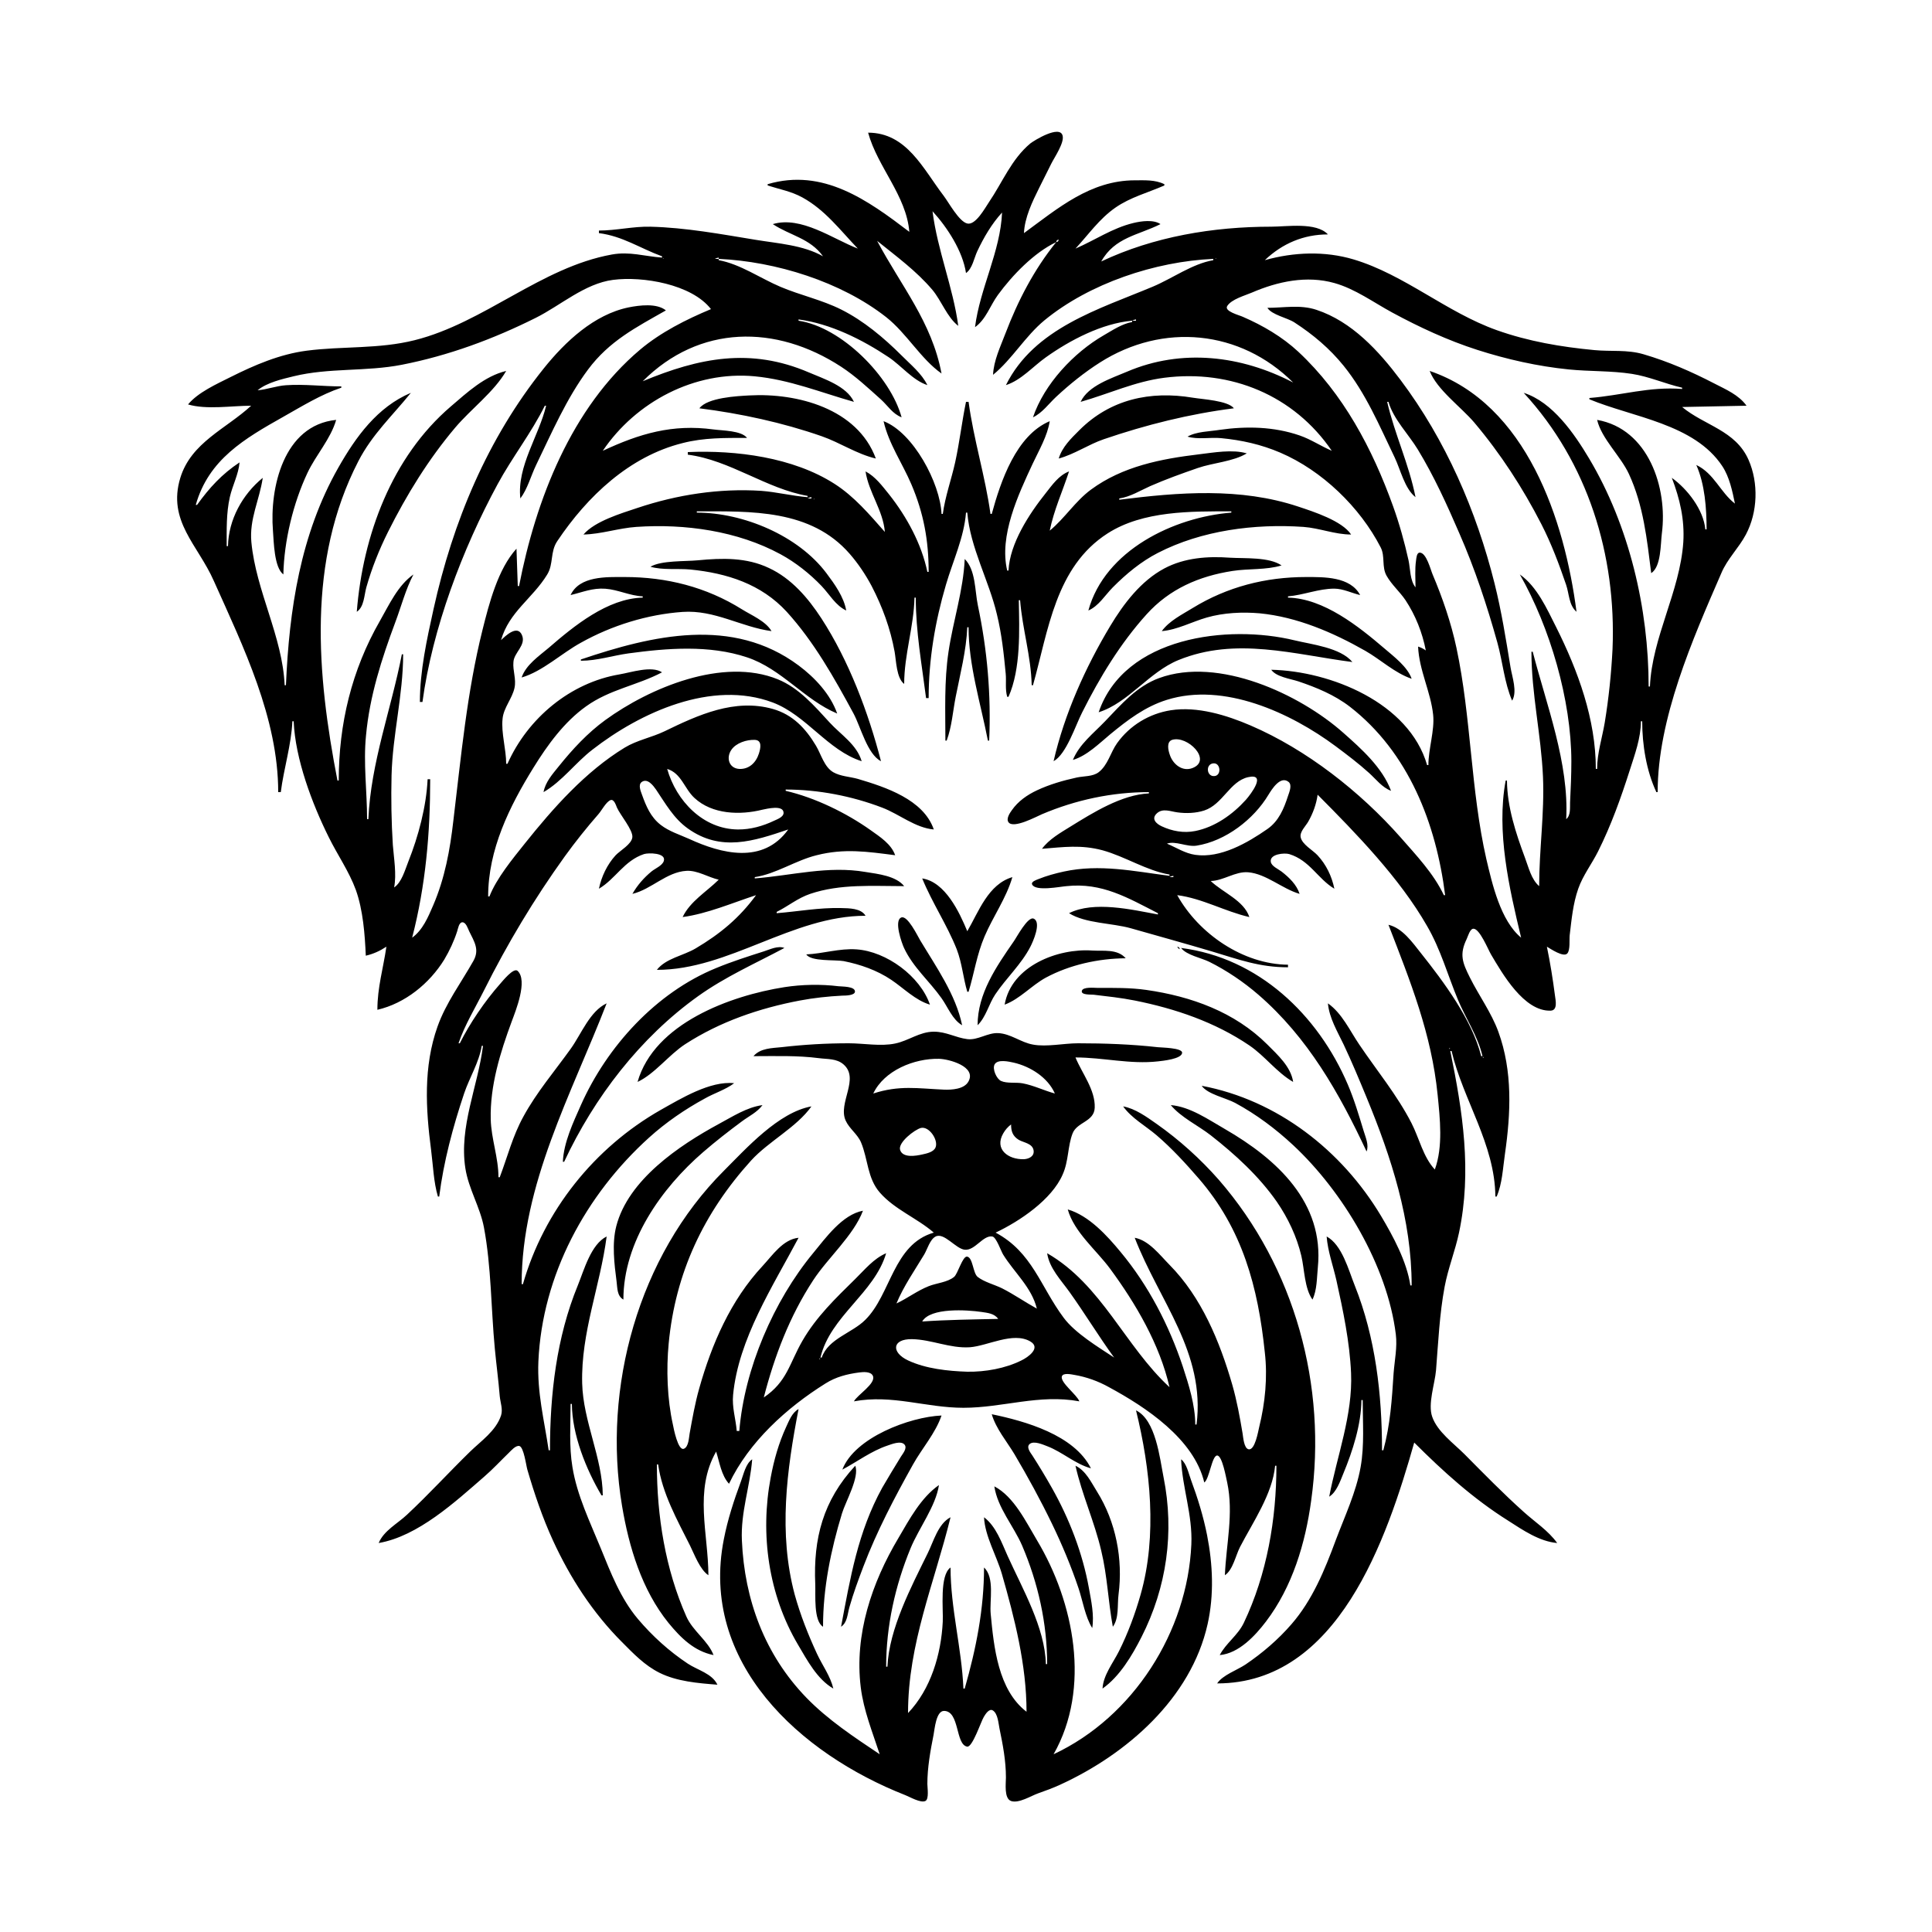 <?xml version="1.0" encoding="UTF-8"?>
<svg xmlns="http://www.w3.org/2000/svg" xmlns:xlink="http://www.w3.org/1999/xlink" width="1500pt" height="1500pt" viewBox="0 0 1500 1500" version="1.1">
<g id="surface1">
<path style=" stroke:none;fill-rule:nonzero;fill:rgb(0%,0%,0%);fill-opacity:1;" d="M 674 103 C 681.293 129.66 703.699 151.828 706 180 C 673.801 155.484 638.984 130.266 596 143 L 596 144 C 605.332 147 614.238 148.5 623 153.312 C 640.633 163 652.395 178.781 666 193 C 646.465 185.422 622 167.461 600 174 C 613.293 182.828 629 185 639 199 C 623.695 190.297 604 189.035 587 186.246 C 559.965 181.828 532.422 176.688 505 176.016 C 491.562 175.688 478.406 179 465 179 L 465 181 C 483.508 183.352 496.973 192.805 514 199 L 514 200 C 500.316 199 488.934 195.086 475 197.613 C 420 207.57 375.973 250.551 322 264.105 C 293.992 271.141 266 268.637 238 272.289 C 217.227 275 197.547 283.453 179 292.754 C 168.254 298.141 153.738 304.641 146 314 C 160.43 318.266 179.945 315 195 315 C 175.465 333 148.438 343.492 140 371 C 129.785 404.586 153.695 423.055 166 451 C 188.996 502.32 216 557.633 216 615 L 218 615 C 220.301 596.82 226.215 578.227 227 560 L 228 560 C 229.262 589.344 242.312 624 255.246 650 C 262 663.723 271 676.508 276.301 691 C 281.875 706.66 283.289 725.488 284 742 C 289.898 740.637 294.953 738.324 300 735 C 297.523 752 293 766.613 293 784 C 314.566 779.008 333.484 763.555 344.934 745 C 349 738.176 352.504 730.625 354.973 723 C 355.59 721.09 356.328 716.055 359 716.055 C 361.852 716.055 363.309 721.062 364.258 723 C 368.266 731.184 372.441 737.281 367.574 746 C 358 763 346.254 778.586 339.699 797 C 328.613 828.152 330.531 861 334.719 893 C 336.242 904.699 336.633 917.715 340 929 L 341 929 C 344.445 901.766 351.637 875 360.332 849 C 364.43 836.758 372 824.809 374 812 L 375 812 C 371 843.633 356.301 874.715 361.297 907 C 363.77 923 372.762 937.148 375.738 953 C 381.488 983.605 381.219 1016 384.172 1047 C 385.344 1059.34 387 1071.641 388 1084 C 388.48 1089 390.586 1094.176 389 1099 C 385 1111 373.512 1118.711 365 1127.016 C 348.457 1143.152 332.941 1160.195 316 1176 C 308.582 1183 298 1188.363 294 1198 C 324.547 1192.742 353.473 1166 376 1146.426 C 382.684 1140.648 388.664 1134.16 395 1128.016 C 396.727 1126.34 400.402 1122 403.273 1122.68 C 406.691 1123.672 408.48 1137.766 409.426 1141 C 414.887 1159.695 421.172 1178.277 429.309 1196 C 442.715 1225.199 460.25 1252.25 483 1275 C 491.934 1284 500.547 1293.004 512 1298.73 C 525.57 1305.516 542 1306.824 557 1308 C 552.836 1299.258 541.629 1296.703 534 1291.645 C 519.559 1282.062 506.461 1270.211 495.297 1257 C 481.824 1241.059 474.18 1221.102 466.398 1202 C 458 1181.438 448 1161.086 444.434 1139 C 441.738 1123 443 1106.223 443 1090 L 444 1090 C 444.199 1114 455 1140.723 467 1161 L 468 1161 C 467.762 1132.012 452.738 1103.547 452 1074 C 451 1034.516 466 998.48 471 960 C 458.824 966 453.387 986.25 448.602 998 C 432 1038.402 427 1082.68 427 1126 L 426 1126 C 422.504 1102.328 416.969 1081.438 418 1057 C 420.973 990.004 454.777 927.629 504 883.172 C 516.941 871.48 531.77 861.309 547 853 C 554.367 848.773 563.32 846.055 570 841 C 551.379 839.004 528.551 853 513 861.719 C 461.5 891.012 422.293 940 406 997 L 405 997 C 405 919.438 443.645 849.523 471 779 C 458 785.059 451.281 802.816 443.289 814 C 430.797 831.48 416.59 848.035 406.309 867 C 398 882.078 394 898.172 388 914 L 387 914 C 387 898.695 381.387 884.199 381 869 C 380.375 843 388.34 817.27 397.32 793 C 400.277 785 410 761.27 401.836 753.754 C 398.676 751 390 762 388.176 764 C 376.648 777 364.695 794.527 357 810 L 356 810 C 360.895 795.621 368.984 782.535 375.754 769 C 393.887 732.734 414.684 698 438.426 665 C 446.688 653.559 455.445 642.629 464.715 632 C 467.168 629.188 470.578 622.562 474 621.207 C 476.77 620.188 478.277 625.34 479 627 C 481.441 632.602 491.52 644.441 490.965 650 C 490.418 655.461 481.559 660.273 478 664.004 C 471.43 671.176 466.992 680.473 465 690 C 477.875 682.438 484.547 668.246 500 663.105 C 503.238 662.027 517.34 662 515.387 668.422 C 514.344 672 508.656 674.309 506 676.469 C 500 681.344 494.824 687.289 491 694 C 505.758 690.496 517.434 677 533 676.109 C 541.496 675.645 549.844 681.113 558 683 C 548.625 692.297 535.812 699.781 530 712 C 549.195 709.414 568.594 701 587 695 C 573.941 712.82 558.996 725.164 540 736.398 C 530.398 742.074 517 744 510 753 C 566 753 615 711 672 711 C 668.605 705.125 659.199 705.168 653 705.016 C 635.809 704.594 619.941 707.652 603 709 L 603 708 C 611.945 703.551 619.348 697.273 629 694.004 C 652.406 686.074 677.68 688 702 688 C 695.594 680 681.668 678.551 672 677 C 642.793 672 615 679.711 586 682 L 586 681 C 602.461 678.57 617.688 668 634 664 C 655.516 658.52 673.547 661.23 695 664 C 692 655.309 683.172 649.695 676 644.578 C 657 631.078 632.754 619.266 610 614 L 610 613 C 635.301 613 661.355 618.02 685 627.066 C 698.223 632.121 710.617 642.742 725 644 C 717 620.715 687.484 611.098 666 604.723 C 659.875 603 652.652 602.793 647 599.582 C 639.918 595.508 637.523 585.684 633.547 579 C 625.531 565.527 615.43 554.781 600 550.43 C 570.375 542.066 542 555.117 516 567.742 C 505.938 572.598 494.605 574.617 485 580.465 C 454.586 599 429.379 627.469 407.398 655 C 397.953 666.828 385.441 682 380 696 L 379 696 C 379 659.672 395.457 626.215 414.191 596 C 425 578.5 438 560.559 455 548.43 C 473.492 535.148 494.621 532.211 514 522 C 506 516.617 489.836 522.105 481 523.586 C 442.91 530 409.812 557.465 394 593 L 393 593 C 393 581.664 389 569.016 390.199 558 C 391 549.441 397.688 542.406 399.48 534 C 400.941 527.156 398 520.754 398.625 514 C 399 506.652 408.617 501.02 405.258 493.109 C 401.715 484.77 392.594 493.57 389 497 C 395.254 475 413.551 464.617 424.883 446 C 429.906 437.742 427 428.371 432.75 420 C 455.914 385.445 488.633 354.285 530 344 C 546.574 339.73 563 340 580 340 C 575.613 334.234 560.852 334.359 554 333.426 C 522 329.082 496.504 336.691 468 350 C 493.598 312.062 539.297 287.727 586 292.172 C 613 294.75 637 304.645 663 312 C 657.258 299.695 639.695 294.172 628 289.148 C 582.641 269.672 542.805 277.789 499 296 C 543 252 602.402 251.746 653 284.695 C 664.195 292 674 301.211 684 310.172 C 689.336 315.02 693 321.32 700 324 C 691.316 292.246 653.395 254 620 249 L 620 248 C 644.926 251.355 669.316 263.559 690 277.355 C 699.883 284 708.629 295.227 720 299 C 715.641 290 707 283.07 700 276 C 686.277 262.285 670.457 249 653 240.27 C 638 232.777 621.391 229.223 606 222.715 C 590.535 216.18 574.664 205 558 202 L 558 201 C 602.285 203 653 218.723 688 246.211 C 703.977 258.809 714.773 278.539 731 290 C 723.457 250 699.594 222 681 187 C 695.945 199.047 711.383 210.293 723.867 225 C 731 233.5 735.238 246.234 744 253 C 739.953 223 727.844 194.406 724 164 C 735.48 176.504 747.473 195 750 212 C 754.953 208.621 756.281 200.289 758.781 195 C 763.824 184.316 769.988 173.723 778 165 C 776.691 195.477 760.828 223.738 757 254 C 765.531 248 768.703 237.27 774.758 229 C 785.914 213.754 802.73 196.207 820 188 C 802.797 209.348 790.305 233.449 780.574 259 C 776.672 269.258 771.484 280 771 291 C 785.762 279 795.941 261.012 811 248.613 C 845.883 220 896.855 203 942 201 L 942 202 C 925.652 204.816 910.203 216.199 895 222.574 C 853.438 240.004 803 254.668 781 299 C 792.801 295.238 802 284.496 812 277.426 C 830.695 264.09 855.711 251 879 249 L 879 250 C 871.172 251.395 863.816 256.352 857 260.285 C 833.652 273.762 810.75 298.145 802 324 C 809.176 320.652 814.27 313.426 820 308.09 C 830.457 298.352 841.938 289.113 854 281.438 C 902.805 250.379 962.898 256 1004 297 C 963.781 276 917.465 270.422 875 288.578 C 863 293.703 844.887 299.383 839 312 C 860.816 305.805 881.23 296.191 904 293.285 C 955.703 286.688 1004.656 307 1034 350 C 1025.492 346.336 1017.84 341.121 1009 338.078 C 988.977 331.188 967.781 330.766 947 333.73 C 939.227 335 928.801 335 922 339 C 930.266 341.441 939.473 339.359 948 340.172 C 963.996 341.691 979.191 345.09 994 351.426 C 1026.391 365.289 1055.895 393.746 1071.957 425 C 1075.559 432.012 1072.598 440 1076.531 447 C 1080.461 454 1086.785 459.371 1091.25 466 C 1099 477.734 1104.312 491.152 1107 505 C 1104.949 503.602 1103.355 502.75 1101 502 C 1101.789 520.422 1110.797 537 1112.695 555 C 1113.953 567 1109 581.434 1109 594 L 1108 594 C 1094 545.512 1032.891 521 987 520 C 990.766 525.504 1001.855 527 1008 529 C 1022 533.719 1036 539.457 1048 548.664 C 1093.789 584.199 1114.992 639.559 1122 695 L 1121 695 C 1112.992 678.07 1099.523 664 1087.285 650 C 1056 614.625 1014.477 582 971 563.281 C 952.301 555.234 929.594 548.223 909 551.438 C 892.281 554.051 877.18 563.191 867.301 577 C 862.195 584.141 860.184 594.047 852.961 599.566 C 848.441 603.02 841.395 602.492 836 603.66 C 825.32 606 814.906 609 805 613.641 C 797.496 617.168 790.41 622.109 785.621 629.004 C 784 631.207 781 635.68 783 638.395 C 786.801 643.676 804.637 634.008 809 632.148 C 835.273 621 863.449 615 892 615 L 892 616 C 870.762 617 848.531 631 831 641.809 C 823.277 646.602 814.449 651.594 809 659 C 825.75 657.668 839.277 655.695 856 660.156 C 873.57 665 890.23 676 908 679 L 908 680 C 880.461 676.441 853.789 670.645 826 676.66 C 819.211 678.133 812.422 680 806 682.605 C 804.695 683.152 800.344 684.516 801.348 686.699 C 803.91 692.293 823.297 688.328 828 688 C 855.605 685 875.742 697.133 899 709 L 899 710 C 878.758 706.238 849.359 699.285 830 709 C 842.66 717 863.547 716.602 878 720.711 C 898.996 726.676 920 732.488 941 738.723 C 961.945 745 977.816 751 1000 751 L 1000 749 C 965.246 748.711 930.641 725 914 695 C 933.602 697.531 950.891 707.617 970 712 C 965.707 699.062 949.352 693 940 684 C 949.984 683.785 959 676.441 969 677.227 C 983 678.348 995.625 690.148 1009 694 C 1006.703 686.812 1000.859 681.227 995 676.68 C 992.52 674.758 987 672.465 986.633 669 C 985.742 663 997.285 662 1001 663.121 C 1017 668.078 1023 682.199 1036 690 C 1033.996 680.312 1029.695 671.301 1022.906 664.004 C 1019.207 660.027 1010.945 655.633 1009.828 650 C 1008.992 645.797 1013.746 641.355 1015.664 638 C 1019.371 631.516 1022 624.406 1023 617 C 1053 647.164 1086.738 681.801 1108 719 C 1118.496 737.035 1123.969 757 1131.859 776 C 1137.914 790.652 1147.402 804.449 1151 820 L 1150 820 C 1142.883 791.766 1121 762.398 1103.199 740 C 1096.586 731.699 1088.898 720.562 1078 718 C 1095 762 1111.438 802.691 1116.168 850 C 1118 868.414 1120.492 890.188 1114 908 C 1104.922 898.277 1101.902 883.711 1095.891 872 C 1084.648 850.094 1069 831.266 1055.344 811 C 1047.938 800.117 1041.984 786.742 1031 779 C 1031.992 790.348 1038.445 801 1043.219 811 C 1049.566 824.438 1055.32 838.266 1060.988 852 C 1080.215 898.586 1096 947.094 1096 998 L 1095 998 C 1092.266 979.473 1081.711 960 1072.199 944 C 1041.766 893.172 991.754 854.07 933 843 C 937.5 849.594 951.891 852.465 959 856.309 C 975.363 865.16 990.398 876.422 1004 889.09 C 1042.625 925.07 1077.184 982.832 1083.715 1036 C 1084.938 1046 1082.77 1056.09 1082 1066 C 1080.68 1086.602 1079.441 1106.066 1074 1126 L 1073 1126 C 1073 1082.715 1067.988 1038.473 1051.801 998 C 1047 986.055 1042 966.488 1030 960 C 1030.922 971.645 1035 982.656 1037.574 994 C 1042.789 1017.602 1047.902 1041.809 1048.961 1066 C 1050.383 1098.477 1038 1130.543 1032 1162 C 1037.645 1158.547 1040.523 1150 1042.988 1144 C 1050.191 1126.637 1056.844 1106 1057 1087 L 1058 1087 C 1058 1104.184 1059.41 1122.023 1056.387 1139 C 1052.859 1158.766 1044 1177.312 1037 1196 C 1028.492 1219 1018.93 1242.352 1002.711 1261 C 992.34 1273 980 1283.531 967 1292.328 C 960.527 1296.672 949.254 1300.504 945 1307 C 1038.77 1307 1076.73 1195 1098 1120 C 1120.383 1142.383 1144 1163.754 1171 1180.68 C 1182.395 1188 1195.215 1196.797 1209 1198 C 1202 1188.273 1191.734 1181.719 1183 1173.828 C 1167 1159.492 1152 1144.125 1137 1129 C 1128.574 1120.574 1116 1111.582 1111.969 1100 C 1108.434 1090.031 1114 1074.434 1114.914 1064 C 1116.648 1042.406 1117.613 1020.34 1121.609 999 C 1124.293 984.684 1129.781 971.215 1132.789 957 C 1142.859 909.434 1135.672 863 1126 816 L 1127 816 C 1136 854.254 1160.664 888.266 1161 929 L 1162 929 C 1166.367 919 1166.816 907 1168.422 896 C 1173 864.25 1174.48 831.648 1163.305 801 C 1157.91 786.203 1148.27 773.043 1141.246 759 C 1135.441 747.391 1132.914 741.059 1138.742 729 C 1139.723 727 1141.234 721.055 1144 721.055 C 1148.859 721.055 1155.398 737.281 1157.602 741 C 1166.383 755.809 1183.18 785.383 1203.891 784.668 C 1209.586 784.469 1207.746 776.578 1207.281 773 C 1205.609 760.121 1203.625 747.715 1201 735 C 1203.832 736.652 1213.84 743.492 1216.82 740.293 C 1219.281 737.652 1218.297 729.496 1218.715 726 C 1220.176 713.793 1221.254 701.707 1225.344 690 C 1228.961 679.652 1235.871 670.758 1240.754 661 C 1250.902 640.715 1258.453 619.562 1265.344 598 C 1269.281 585.676 1273.965 573.078 1274 560 L 1275 560 C 1275 578.242 1278.23 598.391 1286 615 L 1287 615 C 1287 558 1314 496.629 1336.43 445 C 1341 434.035 1349.938 425.512 1355.512 415 C 1364.691 397.684 1365.473 375 1357.559 357 C 1347.418 334.062 1323.496 330.484 1306 316 L 1356 315 C 1350 306.602 1339.934 302.363 1331 297.742 C 1313.219 288.539 1295.258 280.684 1276 275.035 C 1263.324 271.316 1250.871 273.055 1238 271.828 C 1212 269.367 1186.566 265.059 1162 256.309 C 1122.988 242.41 1090.371 213.223 1051 201.438 C 1028.594 194.734 1004.383 195.695 982 202 C 995.629 189 1012.207 182 1031 182 C 1022 172.277 999 176 987 176 C 941.922 176.016 895.863 183.66 855 203 C 865.477 184.207 883.695 182.688 901 174 C 895.59 170.305 886 171.672 880 173.129 C 863.621 177.051 850.223 186.441 835 193 C 845.227 182 853.379 170 866 161.203 C 877.758 153.059 891 149.703 904 144 L 904 143 C 896.754 139.453 888.879 140 881 140 C 846.562 140.055 821.312 161.723 795 181 C 795.527 169 801.438 156.66 806.754 146 L 816.246 127 C 818.668 122.156 826.484 110.809 825 105.316 C 822.863 96.773 802.984 109 800 111.324 C 785.262 123.602 778.359 141.504 767.805 157 C 764.848 161.344 757.484 175.043 751 173.539 C 744.547 172.035 736.586 157.148 732.652 152 C 716.703 131.113 704 103.02 674 103 M 707 180 L 706 181 L 707 180 M 681 186 L 680 187 L 681 186 M 822 186 C 821.453 187.637 821.637 187.453 820 188 C 820.547 186.363 820.363 186.547 822 186 M 515 200.332 L 515.332 200.668 C 514.84 200.832 514.227 200.332 515 200.332 M 558 200 L 558 201 L 555 201 C 556.246 200.316 556.551 200.25 558 200 M 944 200.332 L 944.332 200.668 C 943.84 200.832 943.227 200.332 944 200.332 M 552 240 C 532.652 248.055 513 258 497 271.438 C 443.605 316.496 415.977 388.082 403 455 L 402 455 L 401 426 C 386.598 441.789 379.723 468.621 374.629 489 C 362.496 537.512 358 587.469 352 637 C 349.445 659.641 345.355 682 336.281 703 C 332.383 712.039 328.203 722.094 320 728 C 330.516 687.355 334 646.809 334 605 L 332 605 C 331 626.23 324.84 649.34 317 669 C 314.488 675.301 311.855 685.164 306 689 C 307.996 678.762 305.801 666.387 305 656 C 303.863 638.102 303.574 620 304 602 C 304.785 570.516 313 539.586 313 508 L 312 508 C 303.723 550.691 287.887 592.031 286 636 L 285 636 C 285 614.504 282 592.516 284.172 571 C 287 540.379 296.254 511.688 306.949 483 C 311.469 471 314.984 457.418 321 446 C 308.867 454.551 302.18 469.43 295 482 C 273 520.285 263 562.145 263 606 L 262 606 C 245.98 523.395 238.309 435.395 278.258 358 C 289 337.191 304.648 322.801 319 305 C 292.926 316 276.234 339.238 262.719 363 C 233.18 415 224.52 473.316 222 532 L 221 532 C 219.383 494.324 198.773 458.828 195.172 421 C 193.445 403 201.453 388.297 204 371 C 188.254 383.832 177.426 403.441 177 424 L 176 424 C 176 411.273 175.629 398.504 178.426 386 C 180.457 377 185.188 368.293 186 359 C 172.305 368.07 162.566 378.684 153 392 L 152 392 C 162 356.691 189.793 340.605 220 323.574 C 234.547 315.375 249 306.375 265 301 L 265 300 C 250.684 300 236.379 298.098 222 299.09 C 214.516 299.605 207.438 302.391 200 303 C 207.301 297 218.93 294.344 228 292.129 C 255.496 285.418 284.242 288.641 312 283.195 C 348.332 276.07 382.961 263.273 416 246.754 C 435.34 237.082 454 220.133 476 217.289 C 498.859 214.316 537 220.605 552 240 M 1306 301 L 1306 302 C 1280.398 300 1259 307.023 1234 309 L 1234 310 C 1267.637 324 1315.523 329 1337.238 362 C 1342.77 370.43 1344.988 381.258 1347 391 C 1335.645 382.234 1330.887 367.605 1317 361 C 1323.703 376.141 1324.953 394.641 1325 411 L 1324 411 C 1322.672 395.781 1310 379.543 1298 371 C 1304.254 387.336 1308 403.402 1306.91 421 C 1304.281 459.375 1282.645 494.789 1281 533 L 1280 533 C 1280 472.539 1264.906 408.156 1233.801 356 C 1222.348 336.801 1205.473 312.113 1183 305 C 1232.812 359.09 1255 431 1251.961 504 C 1251 523 1249 542.25 1245.918 561 C 1243.898 573 1240 584.762 1240 597 L 1239 597 C 1238.973 558.461 1225.242 521 1208.246 487 C 1201 472.684 1193.441 455.477 1180 446 C 1203.473 487.242 1219.926 543.488 1220 591 C 1220 601.746 1219.523 612.309 1219 623 C 1218.844 627.352 1219.59 633 1216 636 C 1218.277 592.586 1200.719 547.434 1190 506 L 1189 506 C 1189 538.574 1196.539 570.535 1197.961 603 C 1199.207 631.469 1195 659.617 1195 688 C 1188.863 682.738 1186.801 673.383 1184 666 C 1176.938 647 1170.172 626.59 1170 606 L 1169 606 C 1161.625 645.723 1171.703 689.406 1181 728 C 1165 714.801 1158.555 686.289 1154 667 C 1141.762 613.246 1142.316 557.117 1130.789 503 C 1126.648 483.555 1120 464.25 1112.281 446 C 1110.684 442.281 1107.449 429.055 1102.273 429.055 C 1099.895 429.055 1099.672 433.391 1099.43 435 C 1098.395 442 1099 449.086 1099 456 C 1094.641 450.676 1095 441.59 1093.574 435 C 1090.469 421 1086.449 406.57 1081.566 393 C 1065.5 348.375 1043 305.754 1008 273.09 C 995.566 261.527 980.469 252.699 965 246 C 962.422 244.723 950 241.727 952.891 237.473 C 956.344 232.242 966.488 229.512 972 227.148 C 992 218.531 1014.438 213.695 1036 219.746 C 1052.219 224.297 1066.348 234.766 1081 242.691 C 1102 254.07 1124.203 264.344 1147 271.656 C 1169.871 279 1194 284.43 1218 286.832 C 1234.273 288.465 1250.836 287.777 1267 290.273 C 1280.418 292.348 1292.84 298 1306 301 M 326 545 L 328 545 C 335.68 488 359 426.383 386.309 376 C 397.508 355.289 412.613 336 423 315 L 424 315 C 418.434 338.492 401.238 362 404 387 C 409.559 379.652 412.238 369.312 416.258 361 C 428.352 336.008 439.844 309.355 456.477 287 C 473 264.758 493.828 254.176 517 241 C 509.926 235.211 496.371 237 488 238.664 C 461.215 244.191 438.781 265.316 422.199 286 C 378.352 340.699 351.613 405 336.574 473 C 331.391 496.477 326 521 326 545 M 984 239 C 987.484 244.531 999.273 246.625 1005 250.344 C 1019.492 259.754 1032.312 270.535 1043.195 284 C 1060.484 305.391 1070.906 330.477 1082.742 355 C 1087.352 364.555 1090.523 379.344 1099 386 C 1094 360.559 1082.805 337.094 1077 312 L 1078 312 C 1081.914 325.562 1093.539 337.055 1100.797 349 C 1113.402 369.754 1123.402 391.797 1133 414 C 1145 441.363 1154.578 470.234 1162.574 499 C 1166.645 513.633 1168 530.059 1174 544 C 1178.223 537 1174 525.629 1172.754 518 C 1169.176 496.16 1165.75 474.5 1160.371 453 C 1146.27 396.598 1122.391 341.617 1087.371 295 C 1070.43 272.445 1049.586 249.609 1022 240.52 C 1009.367 236.359 996.93 239 984 239 M 882 248 L 882 249 L 879 249 C 880.246 248.316 880.551 248.25 882 248 M 277 475 C 282.754 471.199 282.695 462.148 284.43 456 C 288.598 441.23 294.391 426.711 301.246 413 C 315.641 384.215 332.613 356.633 353.426 332 C 365.656 317.52 383.566 304.324 393 288 C 376.281 292 362.68 304.723 350 315.578 C 304.23 354.777 281.734 415.531 277 475 M 1110 288 C 1115.66 302.609 1134.383 316 1144.574 328 C 1165 352.195 1182.301 378.832 1196.742 407 C 1204.43 422 1210.484 438.07 1215.922 454 C 1218.355 461.133 1218 469.77 1224 475 C 1214.848 404.117 1185.422 313.684 1110 288 M 543 317 C 575 321.051 607.488 328.062 638 338.695 C 652.215 343.648 665.32 352.602 680 356 C 665.633 317.066 618.781 305 582 307 C 572.25 307.508 549.25 308.68 543 317 M 822 356 C 834.359 352.621 844.957 345.121 857 341.004 C 889.789 329.789 923.594 321.352 958 317 C 953.332 311 933.59 310.02 926 308.754 C 893 303.27 862 310 838 334 C 831.594 340.398 824.621 347.09 822 356 M 750 312 C 746.781 327.602 745 343.434 741.574 359 C 738.625 372.289 733.816 385.508 732 399 L 731 399 C 729.957 375.035 709 335.777 686 327 C 690 344.574 700.574 359.598 707.574 376 C 717.184 398.527 721 419.676 721 444 L 720 444 C 715.508 422.297 704 401.23 690.398 384 C 685 377.355 679.664 370 672 366 C 674.445 382.316 685.633 396.238 687 413 C 675 399.402 663.348 385.562 648 375.699 C 615.734 355 571.469 349.391 534 351 L 534 353 C 566.887 357.246 595 379.492 627 385 L 627 386 C 614.957 385.039 603 382 591 381.09 C 558.52 379 525.758 384.043 495 394.332 C 482.234 398.605 461.918 404.598 453 415 C 466.816 414.715 480.211 410.035 494 409.09 C 531.715 406.508 572.5 412.148 606 430.309 C 617.637 436.617 628.773 445.441 637.91 455.016 C 644 461.414 648.77 470.16 657 474 C 655.184 463.449 647.941 453.406 641.625 445 C 619.703 415.82 577.191 398.023 541 398 L 541 397 C 583.215 397 629.441 395.211 659.711 430 C 666.297 437.57 672 446.086 676.742 455 C 685.199 471.348 691.297 488 694.574 506 C 695.824 513 696 526.566 702 531 C 702 508.281 709.535 486.504 710 464 L 711 464 C 711 490.359 715.699 516 719 542 L 721 542 C 721 512.145 726 482.633 734.426 454 C 739.82 435.551 748.457 417.371 750 398 L 751 398 C 753.195 425 767.91 451 774 477 C 777.711 492.141 779.359 507.555 780.828 523 C 781.402 529.027 780.27 535.145 782 541 L 783 541 C 792.676 519.141 791.418 489.438 791 466 L 792 466 C 793.746 488.145 800.539 509.719 801 532 L 802 532 C 813.91 489.719 819.406 440.07 860 414.09 C 887.566 396.445 924.668 397 956 397 L 956 398 C 911.391 401.52 857.793 427.23 845 474 C 853 470.551 857.969 462.082 864 456 C 874.355 445.574 885.879 436 899 429.258 C 933 411.781 974 406.48 1012 409.09 C 1024.508 410 1036.414 415 1049 415 C 1042 404.352 1019.684 397.227 1008 393.332 C 963 378.336 915.223 382.156 869 388 L 869 387 C 877.629 385.707 885 381 893 377.426 C 905 372.164 917.547 367.652 930 363.344 C 941.68 359.305 957.574 358.367 968 352 C 956.902 348.719 942.332 351.359 931 352.715 C 901.441 356.25 871.535 362.051 847 380.156 C 834.762 389.188 826.672 402.414 815 412 C 818.359 395.715 824.902 381.645 830 366 C 822 369.086 816.941 376.496 811.805 383 C 799 399.051 783.969 422 783 443 L 782 443 C 775.555 416 790.594 384 801.781 360 C 806.602 349.719 813.305 338.312 815 327 C 788.934 338 776.941 373.625 770 399 L 769 399 C 765 370 755.945 341.301 752 312 L 750 312 M 425 314 L 424 315 L 425 314 M 1306 315 L 1305 316 L 1306 315 M 220 446 C 220.535 420.012 227.688 390.441 238.781 367 C 245.34 353.148 256.73 340.816 261 326 C 219.98 330.113 209.27 379.07 211.914 412 C 212.598 420.504 212.785 440.535 220 446 M 1240 326 C 1243.434 340.613 1258.258 354.098 1264.691 368 C 1275.996 392.434 1278.672 418.648 1282 445 C 1289.82 439.832 1289.18 422.496 1290.281 414 C 1294.828 379 1279.988 333 1240 326 M 630 386 L 630 387 L 627 387 C 628.246 386.316 628.551 386.25 630 386 M 632 387.332 C 632.773 387.332 632 387.832 631.668 387.668 L 632 387.332 M 815 412 L 814 413 L 815 412 M 818 591 C 828 585.5 835 563.145 840.246 553 C 853.766 526.035 869.887 499.457 890.172 477 C 908 457.223 930.949 447.297 957 443.273 C 969.387 441.363 983 442.629 995 439 C 985.422 432.344 966.336 433.688 955 433 C 937.719 431.727 919.652 433 904 441.324 C 885.809 451.027 872.414 468.68 862 486 C 842.754 518.016 826.379 554.449 818 591 M 505 440 C 514.449 442.793 526 441.227 536 442.172 C 564.367 445 591 453.406 610.828 475.004 C 632 498.305 647.75 526.375 662.691 554 C 668.23 564.246 673.348 585.555 684 591 C 674.227 553.234 659 512.816 637.656 480 C 627.34 464.199 614.418 449.078 597 441 C 579.617 432.719 560.676 433.188 542 435 C 531.848 436 513.613 435 505 440 M 749 434 C 747.953 458.379 739.984 482 736.426 506 C 733 529 734 552 734 575 L 735 575 C 739 564.195 739.781 552.27 742 541 C 745.504 523.207 750.219 505.184 751 487 L 752 487 C 752 516.645 761.391 546.074 767 575 L 768 575 C 769.527 539.43 766.594 505 759.211 470 C 756.84 458.789 757.609 442.527 749 434 M 443 462 C 452.422 459.77 460 456.359 470 457.09 C 479.891 457.816 489 462.57 499 463 L 499 464 C 471.785 464.566 445.535 486.051 426 503 C 418.445 509.375 408.301 516.207 405 526 C 421.219 521.32 436.195 507.066 451 499 C 474.914 485.605 502.727 477 530 475.09 C 554.922 473.383 575.387 486.805 599 490 C 594.508 482.234 583.426 477.699 576 473.051 C 548.285 455.703 517.445 448 485 448 C 471 448 450 447 443 462 M 902 490 C 914 489.008 925.395 482.738 937 479.426 C 950 475.711 964.516 475 978 476.172 C 1007 479 1034.906 491 1060 505.281 C 1072 512.141 1082.82 522.504 1096 527 C 1092.871 517.793 1082.227 509.77 1075 503.578 C 1055 486.473 1027.746 464.574 1000 464 L 1000 463 C 1012 462.043 1023.777 457 1036 457.02 C 1043 457.109 1049.219 460.395 1056 462 C 1048.371 447.609 1028 448 1014 448 C 982.668 448 952.871 455.582 926 472.062 C 917.613 477.203 907.852 482 902 490 M 451 512 L 451 513 C 463.645 513 475.555 509 488 507.281 C 518 503.223 550.629 500.574 580 510.355 C 606.934 519.324 624.434 543.301 650 554 C 644.746 539 632.641 526.035 620 516.629 C 568.703 478.457 506.41 493.254 451 512 M 853 553 C 876.18 545.66 892 521.816 915 512.453 C 959.578 494.25 1004.73 508.152 1050 514 C 1040.691 502.773 1018.531 500.414 1005 497.129 C 953.527 484.629 873 494.188 853 553 M 833 590 C 843.871 586.801 853.434 577.188 862 570.082 C 875.473 559 889 548.641 906 543.348 C 950.199 529.5 1002 553.34 1037 579.375 C 1045.898 586.02 1054.754 592.711 1063 600.172 C 1068.453 605.102 1072.988 611.285 1080 614 C 1073.359 596.004 1056.98 581.355 1043 569 C 1009 538.781 946 509.617 900 526.438 C 882.465 532.828 870.457 547 857.961 560 C 848.992 569.379 838 577.754 833 590 M 422 615 C 436.453 606.645 446.852 592.07 460 582 C 497.227 553.055 552.719 527.633 600 545.426 C 626 555.242 642.777 582.699 669 591 C 665.18 578.016 652.844 570.469 644.172 561 C 632.543 548.301 620.355 534.137 604 527.453 C 561.324 510.016 504.418 534.023 470 559.012 C 456.184 569.043 444.465 581.738 433.805 595 C 428.957 601.027 423.395 607.191 422 615 M 585.98 574.434 C 591.949 574.641 590.457 581.062 589.227 585 C 587 592.027 581.695 597.309 574 597 C 565.906 596.535 563.582 588.242 567.879 582.094 C 571.594 576.773 579.66 574.219 585.98 574.434 M 910 574.434 C 921.852 570.711 941.355 590.137 925.98 596.258 C 918 599.434 910.605 593.32 908.227 586 C 907 582.531 905.48 576 910 574.434 M 942 592.66 C 947.684 592.07 948.551 602 942.957 602.535 C 936.785 603.199 935.766 593.312 942 592.66 M 518 597 C 529 600.289 531.305 612.309 539.176 619.535 C 553 632.363 574.59 633 592 628.625 C 595.172 628 608.363 624.645 608.363 631.121 C 608.363 634.371 603.355 636.102 601 637.219 C 592.23 641.383 582.766 644.062 573 644 C 545.809 643.805 525 621.707 518 597 M 969 603.395 C 983.715 600.062 971.172 616.602 967.27 621 C 957 632.379 943.254 642.16 928 645.191 C 919 647 910 645.285 902 641.555 C 897.664 639.574 893.539 635.699 898.234 631.434 C 902.793 627.289 908.77 630 914 630.699 C 920.773 631.664 928.488 631.387 935 629.25 C 949.316 624.555 954.848 606.602 969 603.395 M 612 644 C 592.336 671.32 559.98 662.777 535 651.309 C 527.629 648 519.488 645.492 513 640.473 C 505.191 634.426 501.672 626.008 498.434 617 C 497.461 614.281 495.191 609.152 498.355 607.043 C 502.848 604.055 507.199 610 509.328 613.004 C 516.758 624 523 635.355 534 643.211 C 559.672 661.598 585.227 653.059 612 644 M 906 655 C 912.691 652.605 921.52 657.738 929 656.562 C 951.461 653.027 973.398 636.195 984.859 617 C 987.344 613 994 602.008 1000.395 607.027 C 1003.469 609.453 1000.945 615.117 1000 618 C 996.762 628 992.785 637.547 984 643.652 C 968.543 654.395 947.578 666.523 928 663.699 C 920 662.551 913.301 658.039 906 655 M 1217 637 L 1216 638 L 1217 637 M 911 680 L 911 681 L 908 681 C 909.246 680.316 909.547 680.25 911 680 M 751 723 C 744.77 708.031 733.898 684.793 716 682 C 723.75 701 735.273 718.016 742.797 737 C 747 748 747.754 759.047 751 770 L 752 770 C 756.398 755.527 758.359 741.18 764.426 727 C 771 711.586 781.344 697.176 786 681 C 767.215 686.527 759.887 707.777 751 723 M 913 681 L 912 682 L 913 681 M 1123 695 L 1122 696 L 1123 695 M 603 709 L 602 710 L 603 709 M 747 796 C 742 772.062 726.766 750.609 714.398 730 C 712.465 726.777 704.598 710.348 699.738 712.348 C 693.844 714.77 700.215 732.426 701.891 736 C 708.867 751 721.672 761.797 731 775 C 735.988 782 739.469 791.641 747 796 M 759 796 C 765.695 789.359 767.578 779.711 772.75 772 C 781.246 759.328 793 748.66 800 735 C 801.992 731.16 808.738 716.133 802.605 713.258 C 798 711.098 789.215 728 787 731 C 773.547 750.465 759 771.398 759 796 M 437 902 L 438 902 C 461.379 852 496.949 805.621 542 773.426 C 563.242 758.246 586.172 748.172 609 736 C 603.949 734.031 597.906 737.09 593 738.656 C 580.508 742.645 568 746.641 556 751.602 C 509.352 770.652 471.289 812.426 451 858 C 445 871.555 437.656 887 437 902 M 914 735 C 914.77 736.312 914.688 736.23 916 737 C 915.453 735.363 915.637 735.547 914 735 M 917 736 C 921.191 741.59 932.734 743.676 939 746.809 C 952.539 753.578 965.562 762.391 977 772.289 C 1015.453 805.562 1039.766 848.605 1061 894 C 1063 889 1060.227 883.016 1058.719 878 C 1055 865.797 1051.441 853.738 1046.422 842 C 1023.246 787.816 977 743.625 917 736 M 626 741 C 629.68 746.676 648.172 745 655 746.199 C 668 748.797 680.887 753.281 692 760.75 C 701.555 767.172 710.777 776.699 722 780 C 714.473 758 688.301 738.695 665 737.09 C 651.684 736.172 639 740.434 626 741 M 780 780 C 791.82 775.664 800.91 765.055 812 759.027 C 830.664 749 852.859 744.176 874 744 C 867.535 736.598 856.828 738.516 848 738 C 821.566 736.102 785.215 749.82 780 780 M 495 840 C 508.332 833.781 519.273 819 532 810.691 C 559 793.23 589.465 782.785 621 776.805 C 631.801 774.758 643 773.574 654 773 C 655.961 773 663.793 773 663.793 769.828 C 663.793 765.672 653.609 766.035 651 765.715 C 637.328 764.035 622.602 764.316 609 766.426 C 567.199 773 508 794.496 495 840 M 1004 840 C 1002.215 828.133 992 819.074 984 811 C 958.648 785.688 924.855 773.57 890 768.578 C 877.398 766.773 864.703 767 852 767 C 849.535 767 840.68 766 839.922 769.367 C 839.203 772.672 847.305 772.086 849 772.285 C 859.711 773.555 870.41 774.684 881 776.801 C 912.461 783.09 943.289 793.547 970 811.672 C 982.227 820 991.215 832.609 1004 840 M 585 820 C 602 820 619 819.359 636 821.574 C 642.555 822.438 649.508 821.738 654.891 826.395 C 667.711 837.473 650.383 856.355 656.559 870 C 659.469 876.43 665.777 880.48 668.52 887 C 674 900.078 673.32 914.781 683.184 926 C 694.73 939.133 711.902 945.668 725 957 C 693.367 966.129 691.789 1005 671.816 1024.711 C 661.609 1035 642.988 1039.324 638 1054 L 637 1054 C 644.625 1021.828 678.93 1004 688 973 C 678.195 977.23 671.492 985.676 664 993 C 648.754 1008 633.777 1022.336 623 1041 C 612.797 1058.715 611.199 1072.621 593 1085 C 601.336 1052.797 613 1022.031 631.344 994 C 642.73 976.555 662.676 959.316 670 940 C 653.914 943 640.992 961.211 631.25 973 C 600.648 1010.039 577.941 1062.746 574 1111 L 572 1111 C 571.223 1101.488 568.242 1092.719 569.172 1083 C 573.324 1039.539 600 998.758 620 961 C 607.832 962.254 599.68 974.73 591.977 983 C 567.25 1009.539 552.605 1043.473 542.859 1078 C 539.621 1089.473 537.543 1101.277 535.426 1113 C 534.859 1116.129 534.664 1123.348 531 1124.793 C 526.414 1126.695 523 1109 522.426 1106 C 518 1086.098 517.238 1063.297 519.172 1043 C 524.383 988.234 546.316 941.73 583.172 901 C 596.871 886 618.383 875.355 630 859 C 604.508 863.543 579.406 891.594 562 909 C 495.602 975.402 467.629 1077.359 482.922 1169 C 488.273 1201.09 498.297 1234.371 519 1260 C 528.5 1271.59 538.988 1282 554 1285 C 549.629 1273.719 537.934 1266.441 532.863 1255 C 516.535 1218.176 510 1177 510 1137 L 511 1137 C 513.984 1159.172 525.871 1180.289 535.754 1200 C 539.195 1207 543.512 1218.75 550 1223 C 549.91 1190.648 538.727 1157.352 556 1127 C 558.625 1135.211 560 1145.434 566 1152 C 581.469 1119.504 610.688 1093 641 1074.066 C 649 1069.031 657.629 1066.812 667 1065.582 C 670 1065.18 676.227 1064.609 677.742 1068.305 C 680.199 1074.285 665.504 1083.059 663 1088 C 692.715 1082.484 718.883 1093 748 1093 C 778.715 1093 806.77 1082.203 838 1088 C 836.273 1083 822.844 1073.238 824.461 1068.555 C 825.469 1065.633 831.883 1067.09 834 1067.438 C 843.34 1069 852.703 1072.336 861 1077 C 889.496 1092.422 926.949 1117.105 935 1151 C 939 1148.246 940.906 1130.055 945 1130.055 C 949 1130.055 952 1147.816 952.789 1151 C 957.906 1175.164 952 1198.805 951 1223 C 957.203 1219 959.418 1207.484 962.785 1201 C 972.645 1182.012 988 1159.812 990 1138 L 991 1138 C 991 1179.5 983.664 1222.258 965.68 1260 C 961 1269.758 951.801 1275.77 947 1285 C 961.754 1283.703 974.414 1270.113 982.871 1259 C 1003.387 1232.031 1013.512 1198.215 1018 1165 C 1030.48 1076.191 1005.395 984 946.281 916 C 932 899.77 915.625 885 898 872.59 C 890.32 867.207 881.391 860.676 872 859 C 878.543 868.215 889.484 874.133 898 881.43 C 909.773 891.516 920.582 903.293 930.711 915 C 964.773 954.367 976.746 999.395 982 1050 C 984.23 1069.27 982.27 1089.184 977.625 1108 C 976.852 1111.137 974.395 1126.141 969.453 1125.23 C 965.773 1124.551 965.223 1115.801 964.754 1113 C 962.598 1100.184 960.301 1087.508 956.711 1075 C 947 1041.504 932.859 1007.164 907.996 982 C 900.461 974.371 892 963.012 881 961 C 900 1010.203 936 1050.098 929 1106 L 928 1106 C 927.957 1091 923 1075.203 918.332 1061 C 907.699 1029.074 891.66 998 870 972 C 859.555 959.34 845.375 943.727 829 939 C 834 956.734 851.18 970.52 861.848 985 C 881.875 1012.188 900.383 1043.777 908 1077 C 873.457 1045.184 855.344 997.359 813 973 C 814.746 984.656 823.668 993.75 830.289 1003 C 842.258 1019.719 852.934 1037.402 865 1054 C 852.613 1045.809 834.617 1035 825.762 1023 C 807.664 998.711 801.523 972.27 773 957 C 791.879 948.07 816.602 931.309 825 912 C 829.758 901.547 828.875 890 832.742 880.004 C 836.246 871 849.527 871.031 849.941 860 C 850.465 846.125 840 833.254 835 821 C 856.5 821 877.465 826.477 899 824.051 C 902.348 823.672 917.793 822.211 917.793 817.301 C 917.793 813.5 901.723 813.355 899 813.051 C 878.605 810.762 857.523 810 837 810 C 826 810 812.523 813 802 811.012 C 792.59 809.375 784.816 802.582 775 802.105 C 766.703 801.703 759.172 807.805 751 806.773 C 741.828 805.613 734.785 801 725 801 C 713.832 801.055 705.586 808 695 810.18 C 683.77 812.57 670.527 810 659 810 C 641.48 810 624.398 811 607 813 C 599.266 813.816 590.414 813.707 585 820 M 356 810 L 355 811 L 356 810 M 1125.668 813.668 C 1125.723 813.723 1125.777 814.777 1125.332 814.332 C 1125.277 814.277 1125.223 813.223 1125.668 813.668 M 1151.668 820.668 C 1151.723 820.723 1151.777 821.777 1151.332 821.332 C 1151.277 821.277 1151.223 820.223 1151.668 820.668 M 678 849 C 686.555 831.02 709.852 821.676 729 822.055 C 736.707 822.207 758.52 828.078 751.82 839.812 C 748.469 845.684 738.934 846.211 733 846 C 712.441 845.094 698.305 842.395 678 849 M 819 849 C 810.566 846.699 802.637 842.723 794 841.094 C 788.906 840.137 781.859 841.359 777.215 839.258 C 773.762 837.695 770.273 830.004 772.199 826.434 C 774.52 822.145 783.336 824.223 787 825.016 C 800 828 813.523 836.527 819 849 M 484 1009 C 484 964.223 513.352 922.629 546 894.426 C 555.688 886.055 565.719 878.254 576 870.629 C 581.52 866.535 587.863 863.605 592 858 C 579.777 859.652 568.66 867 558 872.691 C 527.273 889.352 487.758 916 478.477 952 C 474.996 965.547 476.941 981.312 478.719 995 C 479.391 1000.184 479 1006.117 484 1009 M 909 858 C 916.887 867.551 930.219 873.805 940 881.426 C 959 896.309 977.348 913.066 991.277 933 C 1000 945.688 1006.785 960 1010.348 975 C 1012.789 985.336 1012.754 1000.234 1019 1009 C 1022.59 1001.551 1022.355 992.129 1023.168 984 C 1028.195 933.723 991.543 900 951 876.578 C 938.191 869.23 924 859.234 909 858 M 785 873 C 785 878.254 786.195 882.062 791 885 C 794.824 887.18 801.527 887.707 802.457 893.039 C 803.27 897.695 798.898 899.797 795 900 C 782.613 900.395 771.871 892.152 778.879 880 C 780.539 877.121 782.395 875.012 785 873 M 715 875.734 C 721.414 874.242 728.656 885.121 726.383 890.785 C 724.891 894.504 719.457 895.559 716 896.336 C 711.258 897.402 700.879 899.27 698.852 892.812 C 697 887.066 710.176 877 715 875.734 M 805 1016 C 795.891 1011 787.344 1005 778 1000.246 C 772 997.309 764.191 995.418 759 991.352 C 755.336 988.297 755.414 976.484 750.906 975.633 C 747.375 975 743.656 989 740.785 991.352 C 735.555 995.664 727.188 996.105 721 998.605 C 712 1002.18 704.566 1008 696 1012 C 701.637 998.461 710 986.559 717.547 974 C 719.953 970 721.938 962.41 726.328 960.07 C 732.957 956.543 742 969.562 749 970.277 C 757 971.129 763.191 958.781 770.488 960.023 C 773.523 960.539 777.188 971.375 778.812 974 C 787.461 988 801 999.5 805 1016 M 775 1024 C 755.621 1024.398 735.352 1024.668 716 1026 C 722.352 1015 751 1017 762 1018.59 C 766.781 1019.336 772 1019.719 775 1024 M 708 1039.711 C 723.383 1040 737.461 1047 753 1046 C 766.719 1045 786.562 1033.75 799.867 1041.457 C 808.68 1046.562 797.77 1054 793 1056.242 C 780.539 1062.473 764.891 1065.215 751 1065 C 735.926 1064.5 718.785 1062.703 705 1056.219 C 691.816 1050.016 692.535 1039.504 708 1039.711 M 636.668 1054.668 C 636.723 1054.723 636.777 1055.777 636.332 1055.332 C 636.277 1055.277 636.223 1054.223 636.668 1054.668 M 647 1311 C 644.672 1301.199 638.484 1293.027 634.309 1284 C 627.414 1269.094 621.441 1254 617 1238 C 604.281 1190.422 610.773 1141.57 620 1094 C 614.906 1096.793 612.652 1103 610.309 1108 C 604.578 1120.516 600.91 1133.512 598.391 1147 C 590 1191.078 596.613 1238.141 619.602 1277 C 626.777 1289.129 634.453 1303.746 647 1311 M 882 1095 C 893.215 1140.523 898.594 1192.312 885.574 1238 C 881.277 1253.074 875.766 1268 868.754 1282 C 864.219 1291.066 856.539 1300.625 856 1311 C 869.367 1301.582 878.941 1285.363 886.242 1271 C 905.875 1232.383 911.91 1189.566 903.398 1147 C 900.402 1132.004 897.41 1102.512 882 1095 M 770 1098 C 773.219 1109.176 781.66 1119.098 787.602 1129 C 798 1146.59 807.809 1164.535 816.742 1183 C 824.551 1199.141 831.609 1216.004 837.332 1233 C 840.605 1242.723 842.566 1255.355 848 1264 C 849.664 1254.172 847.184 1242.738 845.426 1233 C 840.496 1205.723 830.195 1179.105 816.574 1155 C 811.785 1146.52 806.762 1138.195 801.496 1130 C 800 1127.797 796.504 1123.395 799.539 1121.031 C 802.824 1118.473 809.703 1121.559 813 1122.812 C 824.91 1127.344 834.652 1136.598 847 1140 C 834 1114.074 796 1103.371 770 1098 M 654 1141 C 665.633 1134.809 676.398 1126.598 689 1122.355 C 692.25 1121.262 699.492 1118.262 702.289 1121.605 C 704.613 1124.383 700.855 1128.688 699.426 1131 C 694.5 1139 689.668 1147 685 1155 C 666 1189.508 660.18 1225 653 1263 C 657.883 1259.773 657.949 1253.246 659.43 1248 C 662.488 1237.156 666.418 1226.52 670.426 1216 C 680.824 1188.688 694.641 1162.477 708.863 1137 C 715.926 1124.348 726.297 1112.793 731 1099 C 706.27 1100.066 663.402 1116.199 654 1141 M 428 1126 L 427 1127 L 428 1126 M 917 1133 C 917.957 1155.246 925.965 1176.117 924.961 1199 C 921.996 1266.656 880 1333 818 1362 C 847.18 1310.68 833.938 1244 805.199 1196 C 796.676 1181.766 787.293 1162 772 1154 C 774.461 1170.664 787 1184.781 793.574 1200 C 806 1229.082 813 1260.371 813 1292 L 812 1292 C 811.414 1263.789 793.652 1233.172 782.305 1208 C 777.676 1197.734 773.344 1185 764 1178 C 764.668 1192.602 773.82 1208 777.859 1222 C 787.789 1256.637 797 1292.742 797 1329 C 774.898 1312.113 771.617 1278.703 769.172 1253 C 768.176 1242.535 772.496 1225 764 1217 C 764 1249.328 757.828 1280.113 749 1311 L 748 1311 C 746.645 1279.473 738 1248.672 738 1217 C 729.363 1223.027 732.434 1249.32 731.961 1259 C 730.734 1284.27 722.715 1311.477 705 1330 C 705 1276.098 725.383 1229.223 738 1178 C 728.309 1183 724.746 1197 720.242 1206 C 707.496 1232 690.281 1264.574 689 1294 L 688 1294 C 688 1262.547 695 1231.047 707 1202 C 713.379 1186.52 726.539 1169.406 729 1153 C 715 1162.754 706 1179.707 697.605 1194 C 676.844 1228.824 663.25 1269.121 668.285 1310 C 670.496 1328 677.445 1345 683 1362 C 663 1348.617 642.781 1335.297 626 1318 C 593.734 1284.613 578 1242.043 576 1196 C 575 1174 582.289 1154.473 584 1133 C 579 1136.305 577.328 1144.562 575.32 1150 C 569.871 1164.734 565 1179.566 562 1195 C 543 1290.785 621 1361.609 703 1393.797 C 706.477 1395.164 714.715 1400 718.398 1398.305 C 721.484 1397 719.988 1387.762 720 1385 C 720 1372.441 722.34 1359.297 724.801 1347 C 725.664 1342.68 726.723 1328.254 733 1328.348 C 745.184 1328.523 741.699 1354.555 750.922 1356.078 C 755 1356.777 761.656 1336.492 763.824 1333.016 C 765 1331.047 767.938 1326.137 770.895 1328.02 C 774.742 1330.473 775.176 1338.004 776 1342 C 778.602 1354.551 781 1367.141 781 1380 C 781 1384.633 779.418 1396.312 785 1398.305 C 791 1400.344 800.574 1394.246 806 1392.344 C 811.73 1390.336 817.473 1388.223 823 1385.691 C 874.785 1362 924.684 1318.617 937.574 1261 C 942.656 1238.285 941.652 1214.73 937.195 1192 C 934.316 1177.324 929.859 1163.004 924.68 1149 C 922.848 1144.043 921.301 1136.227 917 1133 M 664 1138 C 639 1165.008 631.402 1194.449 632.961 1230 C 633.312 1238.055 631.492 1258.406 639 1263 C 639 1233 645 1203.715 653.719 1175 C 656.426 1166.023 667.527 1146.668 664 1138 M 835 1138 C 840 1160.34 849.797 1181.559 855 1204 C 859.75 1223.551 860.367 1243.441 864 1263 C 868.961 1256.336 867.387 1246 868.426 1238 C 872 1210.535 866.391 1181.473 851.68 1158 C 847.172 1150.805 842.992 1141.738 835 1138 "/>
</g>
</svg>
